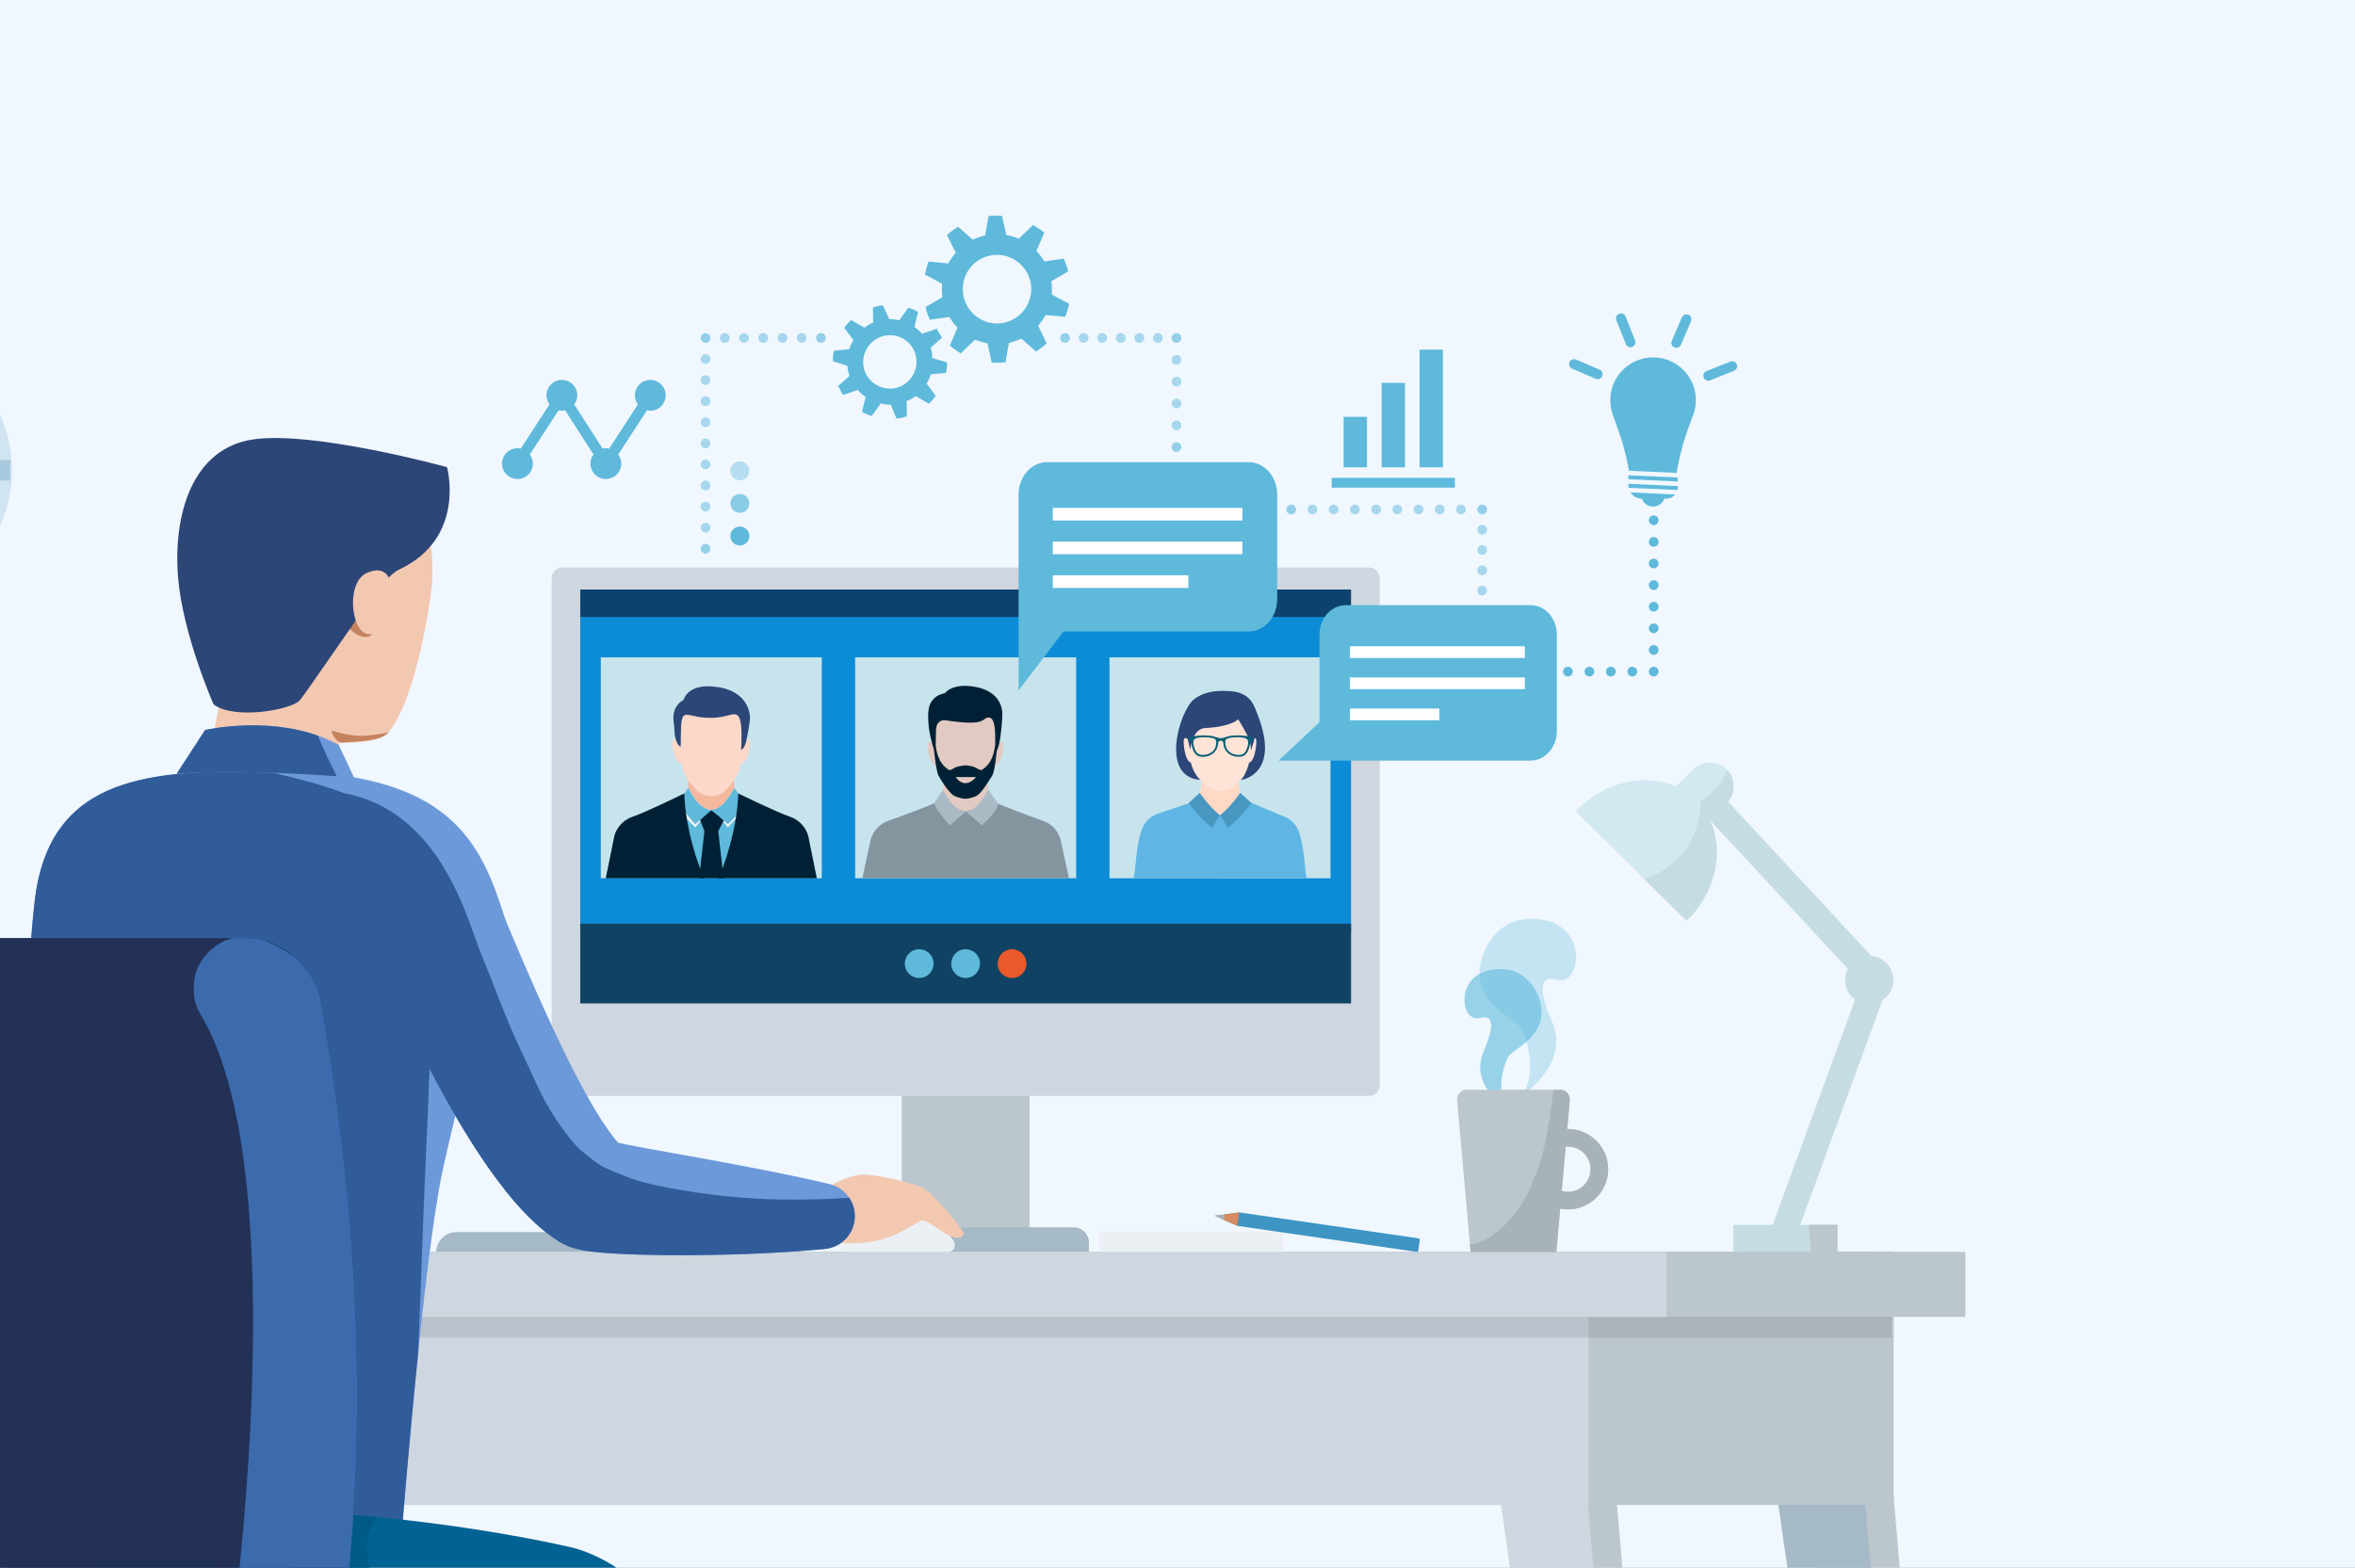 <svg width="437" height="291" viewBox="0 0 437 291" fill="none" xmlns="http://www.w3.org/2000/svg">
<rect x="0" y="0" width="437" height="291" fill="#808080" stroke="none"/>
<g clip-path="url(#clip0_3125_17207)">
<path d="M437 0H-103V300H437V0Z" fill="#F0F7FF"/>
<g opacity="0.6">
<g opacity="0.6">
<g opacity="0.6">
<path opacity="0.6" d="M-6.436 104.103C2.851 94.816 2.851 79.759 -6.436 70.472C-15.723 61.185 -30.781 61.185 -40.068 70.472C-49.355 79.759 -49.355 94.816 -40.068 104.103C-30.781 113.39 -15.723 113.39 -6.436 104.103Z" fill="#E2EEF7"/>
<path opacity="0.6" d="M-23.252 61.83C-37.289 61.83 -48.71 73.249 -48.71 87.288C-48.71 101.326 -37.291 112.746 -23.252 112.746C-9.214 112.746 2.206 101.326 2.206 87.288C2.206 73.249 -9.214 61.83 -23.252 61.83ZM-23.252 109.392C-35.44 109.392 -45.356 99.475 -45.356 87.288C-45.356 75.1 -35.441 65.184 -23.252 65.184C-11.063 65.184 -1.148 75.099 -1.148 87.288C-1.148 99.477 -11.065 109.392 -23.252 109.392Z" fill="#006394"/>
</g>
</g>
<g opacity="0.6">
<path opacity="0.6" d="M1.898 85.377H-5.025V89.198H1.898V85.377Z" fill="#006394"/>
</g>
</g>
<path d="M139.12 228.69H84.7C82.621 228.69 80.936 230.374 80.936 232.453H142.883C142.883 230.374 141.199 228.69 139.12 228.69Z" fill="#A5B9C6"/>
<path d="M191.041 190.214H167.338V229.446H191.041V190.214Z" fill="#BBC6CD"/>
<path d="M254.072 105.338H104.306C103.231 105.338 102.359 106.209 102.359 107.285V201.471C102.359 202.546 103.231 203.418 104.306 203.418H254.072C255.147 203.418 256.019 202.546 256.019 201.471V107.285C256.019 106.209 255.147 105.338 254.072 105.338Z" fill="#CED6E0"/>
<path d="M250.706 113.123H107.672V173.234H250.706V113.123Z" fill="#0C8CD6"/>
<path d="M250.706 171.444H107.672V186.253H250.706V171.444Z" fill="#104363"/>
<path d="M250.706 109.424H107.672V114.513H250.706V109.424Z" fill="#0E426E"/>
<path d="M199.255 227.811H159.122C157.565 227.811 156.302 229.074 156.302 230.631V232.502H202.073V230.631C202.073 229.074 200.812 227.811 199.253 227.811H199.255Z" fill="#A5B9C6"/>
<path d="M171.182 181.46C172.617 181.121 173.506 179.683 173.167 178.248C172.828 176.813 171.39 175.924 169.955 176.262C168.52 176.601 167.631 178.039 167.97 179.474C168.308 180.909 169.746 181.798 171.182 181.46Z" fill="#5EB9DB"/>
<path d="M179.797 181.46C181.232 181.122 182.121 179.684 181.782 178.248C181.443 176.813 180.005 175.924 178.57 176.263C177.135 176.602 176.246 178.04 176.585 179.475C176.923 180.91 178.362 181.799 179.797 181.46Z" fill="#5EB9DB"/>
<path d="M188.413 181.461C189.848 181.122 190.737 179.684 190.399 178.249C190.06 176.814 188.622 175.925 187.187 176.264C185.751 176.603 184.863 178.041 185.201 179.476C185.54 180.911 186.978 181.8 188.413 181.461Z" fill="#EA5A2A"/>
<path d="M353.296 299.991L347.485 232.36H328.636L338.353 299.991H353.296Z" fill="#BBC6CD"/>
<path d="M347.912 299.991L342.101 232.36H323.251L332.969 299.991H347.912Z" fill="#A5B9C6"/>
<path d="M351.4 232.36H-18.899V279.342H351.4V232.36Z" fill="#BBC6CD"/>
<path d="M38.32 299.991L48.038 232.36L25.457 234.273C24.727 234.273 24.023 234.471 23.369 234.273L17.606 299.991H38.32Z" fill="#595858"/>
<path d="M301.831 299.991L296.02 232.36H277.169L286.888 299.991H301.831Z" fill="#BBC6CD"/>
<path d="M296.446 299.991L290.636 232.36H271.786L281.504 299.991H296.446Z" fill="#CED6E0"/>
<path d="M294.818 232.36H-34.582V279.342H294.818V232.36Z" fill="#CED6E0"/>
<path opacity="0.1" d="M351.033 232.36H-34.582V248.295H351.033V232.36Z" fill="black"/>
<path d="M364.709 232.36H-45.431V244.435H364.709V232.36Z" fill="#BBC6CD"/>
<path d="M309.214 232.36H-48.71V244.435H309.214V232.36Z" fill="#CED6E0"/>
<path d="M172.202 225.594C169.911 224.496 160.533 226.536 157.385 228.262C155.951 229.048 155.525 230.112 155.489 231.036C155.459 231.771 156 232.383 156.672 232.383H175.995C176.963 232.383 177.519 231.183 176.954 230.323C175.727 228.46 173.624 226.275 172.205 225.594H172.202Z" fill="#EBF0F5"/>
<path d="M171.626 220.705C170.612 219.996 164.651 218.242 160.589 218.035C157.169 217.86 152.756 220.884 152.756 220.884C150.441 223.732 149.802 226.569 152.913 229.617C154.362 231.036 159.588 231.09 163.257 230.14C167.469 229.05 170.124 226.801 170.957 226.569C172.512 226.134 177.065 231.468 178.833 229.182C179.264 228.624 173.49 222.012 171.624 220.705H171.626Z" fill="#F3C8B0"/>
<path d="M50.357 143.095C29.193 143.095 9.197 143.104 6.437 167.304C4.445 184.767 3.119 227.01 3.893 242.184C4.502 254.121 19.761 284.904 19.761 284.904L74.615 283.764C74.615 283.764 78.569 233.829 82.091 217.503C86.007 199.347 93.95 171.258 93.95 171.258C89.322 156.304 83.823 143.097 50.358 143.097L50.357 143.095Z" fill="#6C99D9"/>
<path d="M153.957 219.786L153.915 219.775C153.915 219.775 153.813 219.75 153.615 219.702C153.416 219.652 153.12 219.582 152.733 219.495C151.959 219.316 150.822 219.052 149.373 218.739C147.924 218.428 146.166 218.053 144.149 217.648C143.141 217.441 142.067 217.23 140.936 217.011C139.805 216.784 138.615 216.564 137.376 216.325C136.137 216.084 134.846 215.856 133.512 215.602C132.18 215.359 130.803 215.107 129.387 214.849C127.977 214.596 126.53 214.335 125.051 214.068C123.576 213.805 122.075 213.538 120.566 213.255C119.058 212.98 117.533 212.7 116.058 212.394C115.595 212.298 115.137 212.205 114.695 212.109C114.476 211.858 114.221 211.549 113.964 211.23C113.273 210.352 112.518 209.287 111.761 208.126C111.005 206.965 110.25 205.717 109.515 204.427C108.773 203.14 108.044 201.811 107.337 200.463C106.634 199.113 105.933 197.752 105.258 196.389C104.583 195.024 103.929 193.657 103.284 192.306C102.008 189.595 100.793 186.936 99.666 184.39C99.098 183.12 98.552 181.878 98.03 180.672C97.504 179.467 96.998 178.3 96.518 177.175C95.552 174.93 94.68 172.861 93.906 171.027C93.138 169.194 92.468 167.595 91.918 166.279C90.839 163.698 90.221 162.223 90.221 162.223L90.149 162.052C87.647 156.094 80.876 153.102 74.747 155.35C68.439 157.665 65.203 164.653 67.517 170.961C67.517 170.961 67.674 171.388 67.969 172.191C68.264 172.965 68.687 174.09 69.246 175.504C70.37 178.333 72.029 182.331 74.195 187.071C74.74 188.254 75.309 189.487 75.914 190.759C76.522 192.03 77.159 193.341 77.823 194.688C79.168 197.376 80.626 200.203 82.229 203.109C83.025 204.565 83.867 206.038 84.742 207.528C85.618 209.017 86.523 210.528 87.49 212.04C88.453 213.555 89.457 215.082 90.527 216.616C91.604 218.148 92.741 219.687 93.98 221.238C95.215 222.79 96.578 224.35 98.163 225.934C98.975 226.732 99.814 227.526 100.82 228.345C100.944 228.447 101.058 228.544 101.193 228.649L101.592 228.958C101.862 229.164 102.116 229.362 102.422 229.573L102.866 229.882L103.088 230.035L103.644 230.406L103.679 230.424C103.679 230.424 103.659 230.412 103.913 230.563C104.097 230.671 104.286 230.775 104.477 230.874C104.633 230.956 104.937 231.1 104.978 231.117C105.14 231.189 105.303 231.258 105.467 231.324L105.665 231.4L105.845 231.466L106.025 231.531L106.167 231.579L106.446 231.667L106.679 231.735L106.901 231.796L107.09 231.844C107.585 231.967 107.946 232.036 108.285 232.096C108.621 232.156 108.909 232.198 109.194 232.239C109.751 232.317 110.253 232.372 110.738 232.422C111.701 232.518 112.595 232.59 113.471 232.645C115.22 232.75 116.885 232.821 118.515 232.873C120.146 232.917 121.734 232.948 123.284 232.968C124.835 232.977 126.345 232.986 127.815 232.98C130.754 232.962 133.524 232.912 136.079 232.834C137.357 232.792 138.581 232.756 139.745 232.704C140.909 232.657 142.013 232.606 143.051 232.549C145.125 232.444 146.934 232.323 148.425 232.218C149.916 232.11 151.088 232.003 151.889 231.93C152.289 231.895 152.597 231.864 152.804 231.843C153.014 231.822 153.122 231.811 153.122 231.811C155.624 231.553 157.818 229.756 158.447 227.173C159.245 223.891 157.232 220.584 153.95 219.784L153.957 219.786Z" fill="#6C99D9"/>
<path d="M144.987 222.649C137.946 222.544 130.859 221.754 123.938 220.458C121.091 219.925 118.259 219.24 115.569 218.149C114.324 217.644 112.934 217.12 111.723 216.46C110.558 215.826 109.511 214.909 108.486 214.092C107.459 213.271 106.56 212.328 105.746 211.297C103.493 208.444 101.642 205.545 100.067 202.275C98.87 199.792 97.773 197.263 96.584 194.776C93.866 189.094 91.767 183.099 89.366 177.273C86.886 171.517 82.23 150.64 63.815 147.216C59.696 145.618 55.395 144.562 51.104 143.532C50.655 143.424 50.223 143.277 49.808 143.095C28.848 143.097 9.171 143.313 6.435 167.304C4.443 184.767 3.117 227.01 3.891 242.184C4.5 254.121 19.76 284.904 19.76 284.904L74.613 283.764C74.613 283.764 75.866 267.957 77.588 251.221C78.129 238.935 78.465 226.639 79.043 214.351C79.292 209.028 79.532 203.703 79.704 198.376C80.507 199.924 81.347 201.505 82.235 203.112C83.031 204.568 83.873 206.041 84.747 207.531C85.623 209.02 86.529 210.531 87.495 212.043C88.458 213.558 89.463 215.085 90.533 216.619C91.61 218.151 92.747 219.69 93.986 221.241C95.22 222.793 96.584 224.353 98.169 225.937C98.981 226.735 99.819 227.529 100.826 228.348C100.95 228.45 101.064 228.547 101.199 228.652L101.598 228.961C101.868 229.167 102.122 229.365 102.428 229.576L102.872 229.885L103.094 230.038L103.65 230.409L103.685 230.427C103.685 230.427 103.665 230.415 103.919 230.566C104.103 230.674 104.292 230.778 104.483 230.877C104.639 230.959 104.943 231.103 104.984 231.12C105.146 231.192 105.309 231.261 105.473 231.327L105.671 231.403L105.851 231.469L106.031 231.534L106.173 231.582L106.452 231.67L106.685 231.738L106.907 231.799L107.096 231.847C107.591 231.97 107.952 232.039 108.291 232.099C108.627 232.159 108.915 232.201 109.2 232.242C109.757 232.32 110.259 232.375 110.744 232.425C111.707 232.521 112.601 232.593 113.477 232.648C115.226 232.753 116.891 232.824 118.521 232.876C120.152 232.92 121.74 232.951 123.29 232.971C124.841 232.98 126.351 232.989 127.821 232.983C130.76 232.965 133.53 232.915 136.085 232.837C137.363 232.795 138.587 232.759 139.751 232.707C140.915 232.66 142.019 232.609 143.057 232.552C145.131 232.447 146.94 232.326 148.431 232.221C149.922 232.113 151.094 232.006 151.895 231.933C152.295 231.898 152.603 231.867 152.81 231.846C153.02 231.825 153.128 231.814 153.128 231.814C155.63 231.556 157.824 229.759 158.453 227.176C158.874 225.445 158.513 223.707 157.595 222.333C153.398 222.594 149.192 222.712 144.986 222.651L144.987 222.649Z" fill="#305C9A"/>
<path d="M2.699 299.991H122.727C117.296 289.803 106.299 287.28 106.299 287.28C106.299 287.28 52.184 274.107 2.699 283.721C-1.272 284.492 2.699 299.991 2.699 299.991C2.699 300.023 2.699 299.96 2.699 299.991Z" fill="#006394"/>
<path d="M2.699 299.991H74.876C73.957 299.368 73.103 298.644 72.35 297.774C70.667 295.828 69.845 294.36 68.931 291.978C68.368 290.506 68.237 288.865 68.111 287.314C67.943 285.267 68.824 283.239 70.043 281.59C50.745 279.729 26.2 279.154 2.698 283.72C-1.273 284.491 2.698 299.991 2.698 299.991C2.698 300.022 2.698 299.959 2.698 299.991H2.699Z" fill="#005A87"/>
<path d="M39.203 138.657H62.87L64.92 121.593L42.726 119.617L39.203 138.657Z" fill="#F3C8B0"/>
<path d="M54.153 85.597C41.898 86.573 32.765 97.44 33.753 109.87C34.742 122.301 45.477 131.587 57.732 130.614H57.759C59.232 130.492 60.528 131.572 60.645 133.045L60.833 135.4C60.941 136.755 62.054 137.814 63.413 137.845C66.23 137.908 70.71 137.692 72.185 135.826C77.615 128.961 80.084 109.945 80.178 108.22C81.365 86.635 66.405 84.623 54.152 85.597H54.153Z" fill="#F3C8B0"/>
<path d="M66.552 136.567C64.644 136.485 63.368 136.122 61.513 135.604C61.734 136.83 62.807 137.902 63.414 137.844C66.174 137.581 70.567 137.697 72.112 135.912C70.791 136.261 69.393 136.396 68.051 136.531C67.553 136.581 67.052 136.588 66.552 136.567Z" fill="#C4835E"/>
<path d="M70.749 111.162C70.575 110.979 70.395 110.8 70.211 110.628C69.749 110.335 69.273 110.068 68.784 109.822C68.199 109.609 67.602 109.414 66.999 109.242C66.677 109.569 66.356 109.899 66.024 110.217C65.042 111.162 64.031 112.075 63.033 113.002C62.904 113.122 62.78 113.244 62.655 113.367C63.75 114.318 63.692 116.302 66.357 117.852C66.365 117.856 66.374 117.858 66.383 117.861C70.038 119.511 69.281 115.483 69.968 114.657C70.412 114.028 70.823 113.379 71.187 112.704C71.219 112.597 71.25 112.489 71.279 112.383V112.36C71.228 112.17 71.172 111.982 71.114 111.795C70.998 111.58 70.875 111.37 70.748 111.163L70.749 111.162Z" fill="#C4835E"/>
<path d="M56.426 92.712C55.968 91.01 55.968 89.307 56.426 87.605C56.732 86.879 57.039 86.151 57.345 85.425C56.27 85.455 55.202 85.515 54.153 85.599C41.898 86.574 32.765 97.442 33.753 109.872C34.151 114.876 36.131 119.37 39.15 122.892C41.511 123.023 43.878 123.009 46.232 122.783C47.735 122.519 49.215 122.148 50.654 121.638C51.369 121.283 52.062 120.885 52.728 120.444C53.193 120.027 53.636 119.585 54.054 119.12C54.483 118.464 54.863 117.785 55.208 117.081C56.045 114.8 56.61 112.43 56.999 110.031C57.53 105.176 57.45 100.254 56.895 95.403C56.756 94.503 56.601 93.606 56.424 92.712H56.426Z" fill="#E89F77"/>
<path d="M47.001 81.558C35.69 83.187 32.112 95.496 33.033 107.068C33.876 117.67 39.623 130.735 39.623 130.735C43.436 133.666 54.131 131.758 55.629 129.976C57.128 128.193 65.955 115.006 69.63 110.188C70.688 108.802 72.456 106.464 74.028 105.732C86.6 99.879 82.955 86.713 82.955 86.713C82.955 86.713 58.322 79.927 47 81.558H47.001Z" fill="#2D4678"/>
<path d="M68.105 106.323C64.019 108.077 65.159 117.985 68.659 117.708C71.765 117.46 72.385 110.373 72.485 108.788C72.501 108.527 72.482 108.266 72.421 108.011C72.183 107.033 71.294 104.957 68.106 106.325L68.105 106.323Z" fill="#F3C8B0"/>
<path d="M38.06 135.501L32.78 143.628C45.953 142.56 65.711 144.34 65.711 144.34L62.862 138.288C51.986 132.262 38.059 135.501 38.059 135.501H38.06Z" fill="#6C99D9"/>
<path d="M38.06 135.501L32.78 143.628C42.704 142.824 56.363 143.635 62.498 144.084C61.242 141.624 60.045 139.115 58.994 136.551C48.953 132.969 38.06 135.499 38.06 135.499V135.501Z" fill="#305C9A"/>
<path d="M48.431 186.138C55.066 223.729 57.275 262.176 52.725 299.991H63.87C68.42 262.176 66.209 223.729 59.576 186.138C58.406 179.484 52.138 174.123 45.834 174.121H34.69C40.991 174.121 47.26 179.482 48.431 186.138Z" fill="#0E426E"/>
<path d="M-26.911 299.991H63.87C68.42 262.176 66.21 223.729 59.576 186.138C58.406 179.484 52.137 174.123 45.834 174.121H-18.309C-24.618 174.121 -28.573 179.482 -27.402 186.138C-20.208 226.902 -20.464 260.094 -26.911 299.991Z" fill="#3B6BAD"/>
<path d="M52.158 176.029C53.067 176.55 53.93 177.124 54.75 177.744C53.063 176.247 51.074 175.132 48.981 174.559C50.06 175 51.147 175.452 52.158 176.029Z" fill="#0C375C"/>
<path d="M-26.911 299.991H43.328C43.484 298.99 43.648 298.044 43.8 297.172C45.547 281.347 52.664 213.934 37.229 188.302C35.822 186.12 35.7 183.358 36.26 180.9C36.782 178.609 38.682 176.325 40.675 175.158C41.501 174.631 42.377 174.286 43.301 174.123H-18.31C-24.619 174.123 -28.575 179.484 -27.403 186.139C-20.209 226.903 -20.466 260.095 -26.913 299.992L-26.911 299.991Z" fill="#233156"/>
<path opacity="0.3" d="M283.266 170.577C277.082 170.98 274.142 177.64 274.59 181.357C275.199 186.409 279.807 188.47 281.912 190.419C283.16 191.574 285.753 199.989 281.9 203.733C281.9 203.733 291.476 197.788 288.057 189.793C286.301 185.686 284.771 180.706 288.891 181.878C293.759 183.261 295.127 169.803 283.266 170.577Z" fill="#5EB9DB"/>
<path opacity="0.6" d="M279.1 179.901C269.611 179.282 270.706 190.049 274.6 188.943C277.895 188.007 276.671 191.991 275.266 195.276C272.53 201.672 280.192 206.429 280.192 206.429C277.108 203.432 279.184 196.7 280.183 195.776C281.867 194.216 285.554 192.567 286.04 188.526C286.398 185.552 284.046 180.225 279.098 179.901H279.1Z" fill="#5EB9DB"/>
<path d="M290.957 209.562C290.912 209.562 290.867 209.565 290.822 209.565L291.296 204.247C291.39 203.187 290.553 202.273 289.485 202.273H272.195C271.127 202.273 270.29 203.187 270.384 204.247L272.889 232.378H288.791L289.506 224.337C289.976 224.43 290.46 224.479 290.957 224.479C295.07 224.479 298.416 221.133 298.416 217.02C298.416 212.907 295.07 209.56 290.957 209.56V209.562ZM290.957 221.223C290.555 221.223 290.166 221.164 289.799 221.059L290.531 212.842C290.672 212.829 290.813 212.821 290.957 212.821C293.273 212.821 295.158 214.705 295.158 217.023C295.158 219.34 293.274 221.224 290.957 221.224V221.223Z" fill="#BBC6CD"/>
<path d="M290.957 209.562C290.912 209.562 290.867 209.565 290.822 209.565L291.296 204.247C291.39 203.187 290.553 202.273 289.485 202.273H288.246C288.012 204.288 287.748 206.301 287.433 208.303C286.91 211.629 286.199 214.972 284.933 218.103C284.096 220.173 283.262 222.307 281.937 224.127C280.236 226.462 278.514 228.403 275.988 229.897C274.971 230.499 273.879 230.856 272.768 230.989L272.891 232.378H288.792L289.508 224.337C289.977 224.43 290.462 224.479 290.958 224.479C295.071 224.479 298.418 221.133 298.418 217.02C298.418 212.907 295.071 209.56 290.958 209.56L290.957 209.562ZM290.957 221.223C290.555 221.223 290.166 221.164 289.799 221.059L290.531 212.842C290.672 212.829 290.813 212.821 290.957 212.821C293.273 212.821 295.158 214.705 295.158 217.023C295.158 219.34 293.274 221.224 290.957 221.224V221.223Z" fill="#A8B2B9"/>
<path d="M238.06 228.58H203.894V232.377H238.06V228.58Z" fill="#EBF0F5"/>
<path d="M263.234 229.855L229.96 225.036L225.404 225.654L229.597 227.539L262.871 232.359C263.018 232.38 263.155 232.278 263.176 232.131L263.461 230.16C263.482 230.013 263.38 229.876 263.233 229.855H263.234Z" fill="#3E95C4"/>
<path d="M227.777 226.72L227.983 225.303L225.406 225.654L227.777 226.72Z" fill="#AFAFAF"/>
<path d="M227.144 226.435L229.598 227.539L229.961 225.034L227.296 225.397L227.144 226.435Z" fill="#D68B61"/>
<path d="M346.862 186.381C349.332 186.381 351.334 184.379 351.334 181.909C351.334 179.44 349.332 177.438 346.862 177.438C344.392 177.438 342.391 179.44 342.391 181.909C342.391 184.379 344.392 186.381 346.862 186.381Z" fill="#C5DCE3"/>
<path d="M314.155 148.841L345.353 182.466L328.327 229.023L332.84 230.675L350.876 181.353L317.678 145.572L314.155 148.841Z" fill="#C5DCE3"/>
<path d="M320.378 142.797C318.638 141.08 315.835 141.099 314.117 142.839L311.009 145.989C305.326 143.441 297.847 145.005 292.57 150.354C292.496 150.429 292.427 150.506 292.357 150.581L312.976 170.921C313.049 170.847 313.126 170.778 313.199 170.705C318.476 165.356 319.939 157.857 317.312 152.208L320.42 149.058C322.138 147.318 322.118 144.515 320.378 142.797Z" fill="#D2E9F1"/>
<path d="M320.533 142.959C320.083 144.249 319.331 145.467 318.448 146.349C317.704 147.093 316.543 148.117 315.548 148.549C315.638 149.586 315.248 155.749 311.338 159.352C309.493 161.052 307.486 162.565 305.081 163.135L312.974 170.922C313.048 170.848 313.124 170.779 313.198 170.706C318.475 165.357 319.937 157.858 317.311 152.209L320.419 149.059C322.084 147.372 322.117 144.687 320.531 142.96L320.533 142.959Z" fill="#C5DCE3"/>
<path d="M340.958 227.346H321.64V232.353H340.958V227.346Z" fill="#C5DCE3"/>
<path d="M335.581 227.346C335.773 229.013 335.944 230.682 336.088 232.353H340.958V227.346H335.581Z" fill="#BBC6CD"/>
<path d="M152.493 122.007H111.485V163.015H152.493V122.007Z" fill="#C7E4ED"/>
<path d="M199.692 122.007H158.684V163.015H199.692V122.007Z" fill="#C7E4ED"/>
<path d="M246.891 122.007H205.883V163.015H246.891V122.007Z" fill="#C7E4ED"/>
<path d="M136.088 144.193C136.098 144.18 127.832 144.712 127.832 144.712C127.766 145.398 127.725 146.517 127.707 146.704C127.656 147.217 127.547 147.669 127.406 148.068L127.473 147.972C127.473 147.972 129.497 151.137 131.991 151.377C134.445 151.14 136.533 148.077 136.599 147.981C136.473 147.601 136.374 147.181 136.328 146.704C136.31 146.53 136.148 144.817 136.088 144.193Z" fill="#F4B89F"/>
<path d="M138.521 137.254C138.354 138.535 137.586 138.843 137.603 138.037C137.621 137.149 137.609 136.195 137.556 135.027C137.442 132.496 136.895 131.859 135.963 131.992C135.198 132.1 128.73 132.1 127.965 131.992C127.034 131.859 126.486 132.496 126.372 135.027C126.32 136.195 126.308 137.149 126.326 138.037C126.342 138.843 125.967 138.121 125.408 137.254C125.051 137.1 124.695 137.185 124.794 138.246C125.016 140.637 125.724 141.792 126.564 141.765C126.635 142.786 126.555 143.136 127.667 144.765C128.979 146.434 129.864 147.766 131.964 147.766C134.064 147.766 134.949 146.434 136.262 144.765C137.373 143.134 137.292 142.786 137.364 141.765C138.206 141.792 138.914 140.637 139.134 138.246C139.233 137.185 138.878 137.1 138.521 137.254Z" fill="#FBD8C8"/>
<path d="M131.916 127.396C127.472 127.143 126.836 129.936 126.836 129.936C126.836 129.936 124.422 130.951 125.057 134.38C125.187 135.085 125.061 136.227 125.408 137.254C125.864 138.607 126.309 138.631 126.312 138.484C126.335 137.596 126.32 136.195 126.372 135.027C126.486 132.496 127.034 132.595 127.965 132.729C128.762 132.841 129.729 133.266 132.03 133.237C133.95 133.212 135.171 132.715 135.968 132.603C136.901 132.469 137.447 132.892 137.573 135.421C137.625 136.458 137.579 138.652 137.526 139.2C137.862 139.044 138.213 138.583 138.434 137.695C138.863 135.973 139.089 134.154 139.151 133.524C139.278 132.255 138.641 127.779 131.915 127.395L131.916 127.396Z" fill="#2D4678"/>
<path d="M146.615 152.112C143.774 151.134 138.545 149.128 138.021 148.809C137.787 149.122 131.889 150.373 131.889 150.373C131.889 150.373 126.192 149.121 125.958 148.809C125.435 149.128 120.206 151.134 117.365 152.112C115.749 152.668 114.503 153.967 114.012 155.604L112.412 163.017H151.566L149.966 155.604C149.475 153.967 148.229 152.668 146.613 152.112H146.615Z" fill="#5EB9DB"/>
<path d="M127.73 146.235L125.967 148.785C125.967 148.785 125.88 149.971 126.971 151.377C127.887 152.557 129.014 153.586 129.014 153.586L131.027 151.225L131.991 150.376C129.366 150.123 127.728 146.235 127.728 146.235H127.73Z" fill="#F0F0F0"/>
<path d="M131.991 150.375L133.251 151.395L135.069 153.585C135.069 153.585 136.173 152.382 137.07 151.375C138.128 150.19 138.116 148.783 138.116 148.783C138.116 148.783 136.592 146.742 136.286 146.233C136.221 146.127 134.573 150.124 131.99 150.375H131.991Z" fill="#F0F0F0"/>
<path d="M132.003 150.388V150.375L131.997 150.382L131.99 150.375V150.388L129.731 151.686L130.716 154.27L129.731 163.015H131.99H132.003H134.264L133.278 154.27L134.433 152.026L132.003 150.388Z" fill="#002135"/>
<path d="M127.73 146.235L125.967 148.785C125.967 148.785 126.233 149.571 127.323 150.976C128.24 152.157 129.015 152.998 129.015 152.998L131.028 151.225L131.993 150.376C129.368 150.123 127.73 146.235 127.73 146.235Z" fill="#5EB9DB"/>
<path d="M131.991 150.375L133.251 151.395L135.069 152.995C135.069 152.995 136.173 151.921 137.07 150.916C138.128 149.731 138.116 148.782 138.116 148.782C138.116 148.782 136.592 146.74 136.286 146.232C136.221 146.125 134.573 150.123 131.99 150.373L131.991 150.375Z" fill="#5EB9DB"/>
<path d="M117.365 151.6C115.749 152.157 114.503 153.456 114.012 155.092L112.412 163.017H130.715C129.785 161.376 127.172 154 126.983 147.273C125.91 147.778 120.005 150.691 117.363 151.6H117.365Z" fill="#002135"/>
<path d="M146.615 151.6C143.975 150.691 138.068 147.778 136.995 147.273C136.806 154 134.193 161.376 133.263 163.017H151.566L149.966 155.092C149.475 153.456 148.229 152.157 146.613 151.6H146.615Z" fill="#002135"/>
<path d="M221.438 129.917C218.802 132.192 215.141 144.499 222.983 144.775H230.265C230.265 144.775 238.295 143.8 232.841 131.37C231.296 127.85 224.579 127.205 221.438 129.917Z" fill="#2D4678"/>
<path d="M229.791 144.191C229.236 144.513 227.442 145.652 226.808 145.698H226.454C226.431 145.697 226.409 145.692 226.386 145.691C226.364 145.694 226.341 145.697 226.319 145.698H225.965C225.33 145.652 223.536 145.097 222.981 144.774C222.977 145.047 222.864 147.663 222.161 148.215C222.084 148.269 220.769 149.55 219.134 150.239C220.298 151.413 223.76 153.092 226.179 153.054C226.179 153.054 226.253 153.054 226.385 153.045C226.518 153.054 226.59 153.054 226.59 153.054C229.01 153.092 232.472 151.413 233.636 150.239C232.001 149.55 230.687 148.269 230.609 148.215C229.905 147.663 229.793 144.464 229.788 144.191H229.791Z" fill="#FFD8C6"/>
<path d="M238.404 151.606L231.894 148.891C231.894 148.891 231.788 151.312 226.556 151.312C221.874 151.312 221.517 148.792 221.517 148.792L214.977 150.985C213.75 151.377 212.732 152.242 212.147 153.39C210.644 156.34 210.89 161.737 210.29 163C216.408 163.042 220.745 162.988 226.224 162.988H242.489C242.141 162.204 242.094 157.251 241.011 154.345C240.552 153.115 239.612 152.127 238.407 151.605L238.404 151.606Z" fill="#5FB6E4"/>
<path d="M229.093 132.798L220.626 134.345C220.626 134.345 219.747 140.61 222.005 143.916C222.005 143.916 223.074 145.43 224.56 146.294C225.091 146.603 225.671 146.831 226.279 146.874H226.616C227.452 146.814 228.241 146.408 228.908 145.917C230.087 145.052 230.56 144.539 230.888 143.916C233.107 139.731 232.204 134.061 232.204 134.061L229.091 132.798H229.093Z" fill="#FFE3D6"/>
<path d="M219.74 137.11C219.386 137.542 220.022 142.44 221.438 141.408L220.611 137.487C220.611 137.487 220.091 136.684 219.741 137.11H219.74Z" fill="#FFE3D6"/>
<path d="M231.659 137.526L231.336 141.408C232.751 142.44 233.388 137.543 233.034 137.111C232.683 136.683 231.66 137.526 231.66 137.526H231.659Z" fill="#FFE3D6"/>
<path d="M227.249 128.262C217.38 128.568 220.878 139.238 220.884 139.14C220.964 137.892 221.649 135.227 223.658 135.132C226.493 134.999 228.819 134.376 229.769 133.526C229.769 133.526 230.64 134.883 231.336 136.266C231.845 137.279 232.192 138.236 232.099 139.346C232.087 139.388 236.633 127.971 227.25 128.262H227.249Z" fill="#2D4678"/>
<path d="M222.62 147.163L220.58 149.032C222.519 151.842 224.9 153.636 224.9 153.636L226.347 151.312C224.237 149.55 222.62 147.163 222.62 147.163Z" fill="#4897C0"/>
<path d="M226.425 151.312L227.873 153.636C227.873 153.636 230.255 151.842 232.193 149.032L230.153 147.163C230.153 147.163 228.536 149.548 226.425 151.312Z" fill="#4897C0"/>
<path d="M232.26 136.86C232.26 136.86 232.256 136.857 232.253 136.856L232.26 136.848C232.26 136.848 231.321 136.533 230.174 136.509L230.193 136.517C230.031 136.508 229.857 136.503 229.667 136.503C229.584 136.503 229.499 136.503 229.41 136.506C228.624 136.521 228.062 136.59 227.679 136.736C227.624 136.754 227.558 136.778 227.484 136.808C227.261 136.898 226.74 137.027 226.542 137.034C226.341 137.027 225.788 136.896 225.564 136.808C225.485 136.775 225.411 136.749 225.353 136.731C224.97 136.589 224.414 136.521 223.637 136.506C223.55 136.506 223.464 136.503 223.38 136.503C223.209 136.503 223.05 136.508 222.902 136.515L222.914 136.511C221.768 136.535 220.827 136.85 220.827 136.85C220.797 136.85 220.77 136.862 220.751 136.881L220.421 137.151L220.481 137.531L220.826 137.403H220.875C220.875 137.403 221.03 137.451 221.046 137.682C221.051 137.741 221.057 137.783 221.066 137.811C221.069 137.987 221.096 138.185 221.148 138.407C221.442 139.649 221.901 140.475 223.182 140.475C223.371 140.475 223.58 140.457 223.803 140.42C224.768 140.261 225.875 139.553 226.029 138.084L226.035 138.104C226.035 138.069 226.035 138.038 226.037 138.006C226.038 137.984 226.04 137.96 226.041 137.937C226.074 137.523 226.442 137.483 226.523 137.484V137.487C226.523 137.487 226.529 137.486 226.539 137.484C226.551 137.484 226.559 137.487 226.559 137.487V137.483C226.629 137.483 226.953 137.525 226.998 137.871C227.001 137.93 227.004 137.988 227.01 138.045C227.01 138.063 227.01 138.083 227.01 138.102L227.015 138.089C227.172 139.553 228.278 140.259 229.241 140.418C229.464 140.456 229.673 140.474 229.862 140.474C231.143 140.474 231.602 139.647 231.896 138.405C231.951 138.168 231.98 137.96 231.978 137.774C231.983 137.748 231.987 137.718 231.989 137.681C232.005 137.45 232.16 137.402 232.16 137.402H232.209C232.209 137.402 232.221 137.399 232.227 137.399L232.577 137.894L232.692 137.507L232.257 136.85V136.862L232.26 136.86ZM223.754 140.079C223.553 140.112 223.367 140.129 223.199 140.129C222.135 140.129 221.772 139.473 221.504 138.342C221.385 137.841 221.411 137.505 221.586 137.285C221.825 136.983 222.381 136.848 223.391 136.848C223.469 136.848 223.55 136.848 223.634 136.851C225.531 136.886 225.689 137.265 225.693 137.72C225.713 139.659 224.082 140.027 223.755 140.081L223.754 140.079ZM231.549 138.342C231.281 139.475 230.918 140.129 229.854 140.129C229.686 140.129 229.5 140.112 229.299 140.079C228.972 140.025 227.342 139.658 227.361 137.718C227.366 137.264 227.523 136.886 229.421 136.85C229.505 136.848 229.584 136.847 229.664 136.847C230.672 136.847 231.228 136.982 231.468 137.283C231.642 137.504 231.669 137.84 231.551 138.341L231.549 138.342Z" fill="#025E75"/>
<path d="M183.203 144.58C183.213 144.567 175.118 145.087 175.118 145.087C175.053 145.758 175.014 146.854 174.996 147.039C174.945 147.541 174.839 147.982 174.701 148.375L174.767 148.281C174.767 148.281 176.748 151.381 179.192 151.617C181.595 151.386 183.641 148.386 183.705 148.29C183.582 147.919 183.486 147.507 183.438 147.039C183.422 146.868 183.263 145.191 183.203 144.58Z" fill="#E2CAC2"/>
<path d="M185.585 137.784C185.421 139.038 184.67 139.339 184.686 138.55C184.704 137.68 184.692 136.746 184.64 135.603C184.527 133.125 183.992 132.499 183.08 132.63C182.331 132.736 175.995 132.736 175.247 132.63C174.333 132.499 173.798 133.125 173.687 135.603C173.636 136.747 173.624 137.682 173.64 138.55C173.657 139.339 173.289 138.633 172.742 137.784C172.391 137.632 172.044 137.716 172.14 138.756C172.358 141.097 173.051 142.23 173.874 142.203C173.943 143.203 173.865 143.545 174.954 145.141C176.24 146.776 177.107 148.081 179.163 148.081C181.22 148.081 182.087 146.776 183.372 145.141C184.461 143.545 184.382 143.203 184.452 142.203C185.276 142.23 185.969 141.097 186.186 138.756C186.282 137.716 185.936 137.634 185.585 137.784Z" fill="#E2CAC2"/>
<path d="M179.766 127.333C176.811 127.099 175.64 128.305 175.451 128.557C175.256 128.817 173.897 128.686 172.854 130.207C172.205 131.155 172.079 132.694 172.397 135.357C172.481 136.054 172.91 137.856 173.01 138.211C173.39 139.557 173.622 139.132 173.627 138.99C173.649 138.12 173.675 136.749 173.685 135.603C173.699 133.996 174.626 133.566 175.539 133.698C176.319 133.809 178.176 134.163 180.429 134.134C182.31 134.11 182.867 133.282 183.084 133.228C183.98 133.008 184.533 133.512 184.656 135.988C184.707 137.004 184.661 139.152 184.61 139.689C184.94 139.537 185.153 139.086 185.37 138.216C185.79 136.528 186.029 133.074 186.002 132.454C185.882 129.769 183.93 127.663 179.766 127.333Z" fill="#002135"/>
<path d="M193.512 152.335C190.73 151.377 185.607 149.413 185.096 149.1C184.866 149.406 179.09 150.633 179.09 150.633C179.09 150.633 173.51 149.406 173.282 149.1C172.77 149.412 167.648 151.377 164.865 152.335C163.283 152.88 162.062 154.153 161.582 155.755L160.014 163.015H198.363L196.796 155.755C196.316 154.152 195.093 152.88 193.512 152.335Z" fill="#8595A0"/>
<path d="M182.253 142.872C181.913 143.136 181.34 142.543 180.716 142.332C180.357 142.21 179.306 142.05 179.163 142.042C179.163 142.042 177.915 142.21 177.557 142.332C176.931 142.543 176.358 143.136 176.019 142.872C175.436 142.419 174.129 141.744 173.642 138.55L173.219 138.4C173.219 138.4 173.675 143.044 174.125 143.905C174.701 145.006 175.938 146.853 176.78 147.532C177.266 147.925 178.439 148.225 179.109 148.273V148.278C179.118 148.278 179.127 148.276 179.136 148.276C179.145 148.276 179.154 148.278 179.163 148.278V148.273C179.834 148.225 181.007 147.925 181.493 147.532C182.334 146.853 183.372 145.14 184.148 143.905C184.665 143.083 185.054 138.4 185.054 138.4L184.631 138.55C184.143 141.744 182.835 142.417 182.253 142.872Z" fill="#002135"/>
<path d="M181.119 144.229H177.33C179.177 146.788 181.119 144.229 181.119 144.229Z" fill="#E2CAC2"/>
<path d="M175.016 146.58L173.289 149.077C173.289 149.077 173.55 149.847 174.617 151.224C175.514 152.38 176.273 153.204 176.273 153.204L178.245 151.467L179.189 150.636C176.618 150.387 175.014 146.58 175.014 146.58H175.016Z" fill="#ABBBC6"/>
<path d="M179.19 150.636L180.425 151.635L182.205 153.202C182.205 153.202 183.287 152.151 184.166 151.167C185.202 150.006 185.19 149.076 185.19 149.076C185.19 149.076 183.698 147.076 183.398 146.578C183.335 146.475 181.719 150.39 179.19 150.634V150.636Z" fill="#ABBBC6"/>
<path opacity="0.4" d="M138.918 88.063C139.29 87.164 138.863 86.134 137.965 85.762C137.066 85.39 136.036 85.816 135.664 86.715C135.291 87.613 135.718 88.644 136.617 89.016C137.515 89.388 138.545 88.961 138.918 88.063Z" fill="#5EB9DB"/>
<path opacity="0.7" d="M137.291 91.675C136.319 91.675 135.53 92.465 135.53 93.436C135.53 94.409 136.319 95.198 137.291 95.198C138.263 95.198 139.052 94.409 139.052 93.436C139.052 92.465 138.263 91.675 137.291 91.675Z" fill="#5EB9DB"/>
<path d="M137.694 101.208C138.641 100.984 139.227 100.036 139.004 99.089C138.78 98.143 137.832 97.557 136.885 97.78C135.938 98.004 135.352 98.952 135.576 99.898C135.799 100.845 136.748 101.431 137.694 101.208Z" fill="#5EB9DB"/>
<path d="M195.086 52.208L198.234 50.353C198.102 49.952 197.997 49.559 197.861 49.169C197.724 48.779 197.561 48.405 197.412 48.003L193.799 48.526C193.356 47.788 192.852 47.158 192.323 46.542L193.781 43.193C193.142 42.648 192.426 42.169 191.693 41.767L189.047 44.303C188.345 44.004 187.556 43.754 186.738 43.638L185.928 40.056C185.106 39.981 184.272 40.045 183.444 40.09L182.811 43.683C182.421 43.772 182.001 43.913 181.598 44.052C181.224 44.184 180.857 44.318 180.507 44.489L177.767 42.078C177.011 42.59 176.366 43.042 175.731 43.627L177.357 46.925C176.823 47.514 176.375 48.198 175.935 48.895L172.32 48.553C172.022 49.317 171.794 50.127 171.635 50.95L174.831 52.669C174.747 53.502 174.741 54.309 174.896 55.149L171.752 56.992C171.842 57.416 171.947 57.809 172.083 58.199C172.22 58.589 172.383 58.962 172.575 59.343L176.187 58.828C176.585 59.572 177.096 60.209 177.681 60.806L176.256 64.144C176.892 64.681 177.575 65.172 178.289 65.588L180.897 63.059C181.679 63.334 182.456 63.591 183.242 63.718L184.026 67.306C184.884 67.361 185.676 67.32 186.581 67.239L187.223 63.656C187.599 63.561 187.971 63.44 188.345 63.307C188.747 63.166 189.162 63.014 189.524 62.85L192.258 65.251C192.936 64.779 193.625 64.299 194.223 63.735L192.623 60.434C193.19 59.832 193.647 59.145 194.009 58.465L197.661 58.801C197.981 58.025 198.242 57.204 198.405 56.386L195.176 54.678C195.204 53.864 195.203 53.05 195.09 52.206L195.086 52.208ZM187.073 59.693C183.782 60.846 180.168 59.064 179.013 55.772C177.858 52.473 179.57 48.822 182.861 47.67C186.221 46.492 189.86 48.27 191.015 51.569C192.168 54.862 190.433 58.517 187.073 59.694V59.693Z" fill="#5EB9DB"/>
<path d="M173.001 66.465C173.006 65.823 172.893 65.147 172.683 64.539L174.789 62.69C174.644 62.407 174.479 62.13 174.278 61.821C174.104 61.59 173.927 61.276 173.832 61.01L171.11 61.956C170.685 61.431 170.165 61.059 169.676 60.664L170.364 57.895C169.778 57.566 169.185 57.304 168.549 57.124L166.883 59.436C166.232 59.318 165.591 59.232 165.023 59.232L163.823 56.69C163.272 56.675 162.567 56.885 161.982 57.072L162.026 59.907C161.685 60.044 161.426 60.142 161.193 60.282C160.88 60.483 160.599 60.681 160.398 60.818L157.95 59.41C157.409 59.891 157.016 60.304 156.656 60.855L158.364 63.108C158.031 63.684 157.776 64.258 157.607 64.811L154.763 65.108C154.589 65.782 154.499 66.402 154.593 67.056L157.23 67.905C157.304 68.499 157.407 69.142 157.631 69.786L155.528 71.647C155.667 71.909 155.838 72.206 155.982 72.484C156.093 72.787 156.255 73.104 156.462 73.303L159.207 72.374C159.557 72.91 160.073 73.308 160.643 73.671L159.956 76.443C160.529 76.778 161.138 77.034 161.772 77.211L163.43 74.882C164.066 75.028 164.595 75.148 165.296 75.109L166.359 77.698C167.037 77.628 167.745 77.445 168.281 77.286L168.239 74.45C168.566 74.299 168.879 74.147 169.118 74.043C169.374 73.876 169.685 73.651 169.922 73.522L172.37 74.93C172.845 74.468 173.225 74.034 173.633 73.473L171.944 71.193C172.289 70.653 172.538 70.065 172.698 69.48L175.55 69.212C175.629 68.595 175.799 67.914 175.719 67.263L173.003 66.466L173.001 66.465ZM167.589 71.478C165.216 72.829 162.212 71.999 160.812 69.647C159.462 67.279 160.31 64.282 162.666 62.882C165.033 61.509 168.099 62.324 169.425 64.704C170.763 67.08 169.946 70.079 167.589 71.478Z" fill="#5EB9DB"/>
<path d="M306.752 66.339C302.368 66.339 298.814 69.892 298.814 74.277C298.814 75.099 298.939 75.892 299.171 76.639H299.144C299.144 76.639 300.761 81.001 301.162 82.499C301.918 85.325 302.185 86.743 302.278 87.371L311.126 87.781C311.132 87.678 311.225 86.484 312.293 82.5C312.575 81.448 313.456 78.984 313.955 77.61C314.425 76.596 314.689 75.468 314.689 74.278C314.689 69.894 311.135 66.341 306.751 66.341L306.752 66.339Z" fill="#5EB9DB"/>
<path d="M302.168 89.799V90.061C302.168 90.222 302.184 90.379 302.214 90.532L311.271 90.953C311.315 90.783 311.34 90.608 311.34 90.424V90.224C311.34 90.224 311.327 90.224 311.321 90.224L302.169 89.799H302.168Z" fill="#5EB9DB"/>
<path d="M302.168 88.217V88.952C302.168 88.952 302.18 88.949 302.187 88.949L311.339 89.373V88.641C311.339 88.641 311.326 88.641 311.319 88.641L302.168 88.217Z" fill="#5EB9DB"/>
<path d="M304.667 92.562C304.976 93.415 305.792 94.028 306.754 94.028C307.715 94.028 308.53 93.417 308.84 92.564H309.202C309.866 92.564 310.46 92.26 310.852 91.785L302.562 91.401C303.008 92.097 303.785 92.564 304.669 92.564L304.667 92.562Z" fill="#5EB9DB"/>
<path d="M301.649 58.763C301.46 58.29 300.924 58.057 300.452 58.248C299.979 58.437 299.748 58.972 299.937 59.445L301.7 63.868C301.844 64.23 302.19 64.449 302.556 64.449C302.67 64.449 302.786 64.428 302.897 64.383C303.369 64.194 303.6 63.658 303.411 63.186L301.649 58.763Z" fill="#5EB9DB"/>
<path d="M321.08 67.121L316.657 68.883C316.184 69.072 315.953 69.608 316.142 70.08C316.286 70.442 316.633 70.66 316.999 70.66C317.113 70.66 317.228 70.639 317.339 70.594L321.762 68.832C322.235 68.643 322.466 68.108 322.277 67.635C322.089 67.162 321.552 66.931 321.08 67.121Z" fill="#5EB9DB"/>
<path d="M313.308 58.42C312.842 58.219 312.299 58.435 312.098 58.904L310.217 63.278C310.016 63.745 310.232 64.287 310.7 64.488C310.818 64.539 310.941 64.563 311.063 64.563C311.42 64.563 311.761 64.355 311.911 64.005L313.792 59.631C313.993 59.163 313.776 58.621 313.308 58.42Z" fill="#5EB9DB"/>
<path d="M296.822 68.615L292.448 66.734C291.982 66.532 291.439 66.749 291.238 67.216C291.037 67.684 291.253 68.226 291.721 68.427L296.095 70.308C296.213 70.359 296.336 70.383 296.458 70.383C296.815 70.383 297.155 70.174 297.305 69.825C297.506 69.357 297.29 68.816 296.822 68.615Z" fill="#5EB9DB"/>
<path d="M231.687 85.783H194.322C191.388 85.783 189.009 88.47 189.009 91.782V128.164L197.336 117.217H231.689C234.623 117.217 237.002 114.531 237.002 111.219V91.782C237.002 88.468 234.623 85.783 231.689 85.783H231.687Z" fill="#5EB9DB"/>
<path d="M230.54 94.264H195.357V96.612H230.54V94.264Z" fill="white"/>
<path d="M230.54 100.524H195.357V102.871H230.54V100.524Z" fill="white"/>
<path d="M220.514 106.783H195.357V109.131H220.514V106.783Z" fill="white"/>
<path d="M253.662 77.374H249.33V86.743H253.662V77.374Z" fill="#5EB9DB"/>
<path d="M260.706 71.056H256.375V86.745H260.706V71.056Z" fill="#5EB9DB"/>
<path d="M267.749 64.9H263.417V86.745H267.749V64.9Z" fill="#5EB9DB"/>
<path d="M269.966 88.7H247.112V90.511H269.966V88.7Z" fill="#5EB9DB"/>
<path d="M120.669 70.521C119.091 70.521 117.812 71.8 117.812 73.379C117.812 74.013 118.025 74.592 118.374 75.066L113.04 83.266C112.841 83.223 112.637 83.196 112.424 83.196C112.211 83.196 112.016 83.22 111.821 83.262L106.551 75.075C106.905 74.6 107.123 74.016 107.123 73.377C107.123 71.799 105.843 70.519 104.265 70.519C102.687 70.519 101.408 71.799 101.408 73.377C101.408 74.011 101.621 74.591 101.97 75.064L96.636 83.265C96.437 83.222 96.233 83.195 96.02 83.195C94.442 83.195 93.162 84.474 93.162 86.052C93.162 87.63 94.442 88.909 96.02 88.909C97.598 88.909 98.877 87.63 98.877 86.052C98.877 85.418 98.664 84.838 98.315 84.365L103.649 76.164C103.848 76.207 104.052 76.234 104.265 76.234C104.478 76.234 104.673 76.21 104.868 76.168L110.138 84.354C109.784 84.829 109.566 85.413 109.566 86.052C109.566 87.63 110.846 88.909 112.424 88.909C114.002 88.909 115.281 87.63 115.281 86.052C115.281 85.418 115.068 84.838 114.719 84.365L120.053 76.164C120.252 76.207 120.456 76.234 120.669 76.234C122.247 76.234 123.527 74.955 123.527 73.377C123.527 71.799 122.247 70.519 120.669 70.519V70.521Z" fill="#5EB9DB"/>
<g opacity="0.8">
<path opacity="0.8" d="M152.328 61.83C151.832 61.83 151.428 62.233 151.428 62.73C151.428 63.227 151.832 63.63 152.328 63.63H152.336C152.832 63.63 153.233 63.227 153.233 62.73C153.233 62.233 152.826 61.83 152.33 61.83H152.328Z" fill="#5EB9DB"/>
<g opacity="0.8">
<path opacity="0.8" d="M138.053 61.83C137.556 61.83 137.153 62.233 137.153 62.73C137.153 63.227 137.556 63.63 138.053 63.63H138.066C138.563 63.63 138.96 63.227 138.96 62.73C138.96 62.233 138.551 61.83 138.054 61.83H138.053Z" fill="#5EB9DB"/>
<path opacity="0.8" d="M134.483 61.83C133.987 61.83 133.583 62.233 133.583 62.73C133.583 63.227 133.987 63.63 134.483 63.63H134.497C134.993 63.63 135.391 63.227 135.391 62.73C135.391 62.233 134.981 61.83 134.485 61.83H134.483Z" fill="#5EB9DB"/>
<path opacity="0.8" d="M145.19 61.83C144.694 61.83 144.29 62.233 144.29 62.73C144.29 63.227 144.694 63.63 145.19 63.63H145.204C145.7 63.63 146.098 63.227 146.098 62.73C146.098 62.233 145.688 61.83 145.192 61.83H145.19Z" fill="#5EB9DB"/>
<path opacity="0.8" d="M148.76 61.83C148.263 61.83 147.86 62.233 147.86 62.73C147.86 63.227 148.263 63.63 148.76 63.63H148.773C149.27 63.63 149.667 63.227 149.667 62.73C149.667 62.233 149.258 61.83 148.761 61.83H148.76Z" fill="#5EB9DB"/>
<path opacity="0.8" d="M141.621 61.83C141.125 61.83 140.721 62.233 140.721 62.73C140.721 63.227 141.125 63.63 141.621 63.63H141.635C142.131 63.63 142.529 63.227 142.529 62.73C142.529 62.233 142.119 61.83 141.623 61.83H141.621Z" fill="#5EB9DB"/>
</g>
<path opacity="0.8" d="M130.92 61.83C130.424 61.83 130.021 62.239 130.021 62.737C130.021 63.236 130.424 63.635 130.92 63.635C131.054 63.635 131.18 63.606 131.292 63.553C131.606 63.413 131.823 63.097 131.823 62.731C131.823 62.235 131.417 61.831 130.92 61.831V61.83Z" fill="#5EB9DB"/>
<g opacity="0.8">
<path opacity="0.8" d="M130.921 85.302C130.424 85.302 130.021 85.712 130.021 86.21C130.021 86.707 130.424 87.109 130.921 87.109C131.417 87.109 131.82 86.706 131.82 86.21V86.195C131.82 85.698 131.417 85.302 130.921 85.302Z" fill="#5EB9DB"/>
<path opacity="0.8" d="M130.921 81.39C130.424 81.39 130.021 81.799 130.021 82.297C130.021 82.795 130.424 83.197 130.921 83.197C131.417 83.197 131.82 82.794 131.82 82.297V82.282C131.82 81.786 131.417 81.39 130.921 81.39Z" fill="#5EB9DB"/>
<path opacity="0.8" d="M130.921 93.126C130.424 93.126 130.021 93.535 130.021 94.034C130.021 94.531 130.424 94.933 130.921 94.933C131.417 94.933 131.82 94.53 131.82 94.034V94.019C131.82 93.522 131.417 93.126 130.921 93.126Z" fill="#5EB9DB"/>
<path opacity="0.8" d="M130.921 97.038C130.424 97.038 130.021 97.448 130.021 97.945C130.021 98.444 130.424 98.846 130.921 98.846C131.417 98.846 131.82 98.442 131.82 97.945V97.93C131.82 97.434 131.417 97.038 130.921 97.038Z" fill="#5EB9DB"/>
<path opacity="0.8" d="M130.921 89.214C130.424 89.214 130.021 89.624 130.021 90.121C130.021 90.62 130.424 91.022 130.921 91.022C131.417 91.022 131.82 90.618 131.82 90.121V90.106C131.82 89.61 131.417 89.214 130.921 89.214Z" fill="#5EB9DB"/>
<path opacity="0.8" d="M130.921 69.654C130.424 69.654 130.021 70.063 130.021 70.561C130.021 71.059 130.424 71.461 130.921 71.461C131.417 71.461 131.82 71.058 131.82 70.561V70.546C131.82 70.05 131.417 69.654 130.921 69.654Z" fill="#5EB9DB"/>
<path opacity="0.8" d="M130.921 77.478C130.424 77.478 130.021 77.887 130.021 78.385C130.021 78.883 130.424 79.285 130.921 79.285C131.417 79.285 131.82 78.882 131.82 78.385V78.37C131.82 77.874 131.417 77.478 130.921 77.478Z" fill="#5EB9DB"/>
<path opacity="0.8" d="M130.921 65.742C130.424 65.742 130.021 66.151 130.021 66.649C130.021 67.147 130.424 67.549 130.921 67.549C131.417 67.549 131.82 67.146 131.82 66.649V66.634C131.82 66.138 131.417 65.742 130.921 65.742Z" fill="#5EB9DB"/>
<path opacity="0.8" d="M130.921 73.566C130.424 73.566 130.021 73.975 130.021 74.473C130.021 74.971 130.424 75.373 130.921 75.373C131.417 75.373 131.82 74.97 131.82 74.473V74.458C131.82 73.962 131.417 73.566 130.921 73.566Z" fill="#5EB9DB"/>
</g>
<path opacity="0.8" d="M130.921 100.947C130.424 100.947 130.021 101.353 130.021 101.85C130.021 102.346 130.424 102.75 130.921 102.75C131.417 102.75 131.82 102.346 131.82 101.85V101.842C131.82 101.346 131.417 100.945 130.921 100.945V100.947Z" fill="#5EB9DB"/>
</g>
<g opacity="0.8">
<path opacity="0.8" d="M197.633 61.83H197.625C197.129 61.83 196.728 62.233 196.728 62.73C196.728 63.227 197.135 63.63 197.631 63.63C198.128 63.63 198.531 63.227 198.531 62.73C198.531 62.233 198.128 61.83 197.631 61.83H197.633Z" fill="#5EB9DB"/>
<g opacity="0.8">
<path opacity="0.8" d="M204.528 61.83H204.516C204.02 61.83 203.622 62.233 203.622 62.73C203.622 63.227 204.032 63.63 204.528 63.63C205.025 63.63 205.428 63.227 205.428 62.73C205.428 62.233 205.025 61.83 204.528 61.83Z" fill="#5EB9DB"/>
<path opacity="0.8" d="M207.977 61.83H207.965C207.468 61.83 207.071 62.233 207.071 62.73C207.071 63.227 207.48 63.63 207.977 63.63C208.473 63.63 208.877 63.227 208.877 62.73C208.877 62.233 208.473 61.83 207.977 61.83Z" fill="#5EB9DB"/>
<path opacity="0.8" d="M201.081 61.83H201.069C200.573 61.83 200.175 62.233 200.175 62.73C200.175 63.227 200.585 63.63 201.081 63.63C201.578 63.63 201.981 63.227 201.981 62.73C201.981 62.233 201.578 61.83 201.081 61.83Z" fill="#5EB9DB"/>
<path opacity="0.8" d="M214.872 61.83H214.86C214.364 61.83 213.966 62.233 213.966 62.73C213.966 63.227 214.376 63.63 214.872 63.63C215.369 63.63 215.772 63.227 215.772 62.73C215.772 62.233 215.369 61.83 214.872 61.83Z" fill="#5EB9DB"/>
<path opacity="0.8" d="M211.425 61.83H211.413C210.917 61.83 210.519 62.233 210.519 62.73C210.519 63.227 210.929 63.63 211.425 63.63C211.922 63.63 212.325 63.227 212.325 62.73C212.325 62.233 211.922 61.83 211.425 61.83Z" fill="#5EB9DB"/>
</g>
<path opacity="0.8" d="M218.315 61.83H218.307C217.811 61.83 217.41 62.233 217.41 62.73C217.41 62.864 217.44 62.991 217.493 63.105C217.634 63.417 217.949 63.633 218.315 63.633C218.811 63.633 219.215 63.227 219.215 62.73C219.215 62.233 218.811 61.83 218.315 61.83Z" fill="#5EB9DB"/>
<g opacity="0.8">
<path opacity="0.8" d="M218.315 78.036C217.818 78.036 217.415 78.447 217.415 78.944C217.415 79.44 217.818 79.844 218.315 79.844C218.811 79.844 219.215 79.44 219.215 78.944V78.928C219.215 78.432 218.811 78.036 218.315 78.036Z" fill="#5EB9DB"/>
<path opacity="0.8" d="M218.315 73.984C217.818 73.984 217.415 74.395 217.415 74.892C217.415 75.388 217.818 75.792 218.315 75.792C218.811 75.792 219.215 75.388 219.215 74.892V74.877C219.215 74.38 218.811 73.984 218.315 73.984Z" fill="#5EB9DB"/>
<path opacity="0.8" d="M218.315 65.882C217.818 65.882 217.415 66.293 217.415 66.789C217.415 67.285 217.818 67.689 218.315 67.689C218.811 67.689 219.215 67.285 219.215 66.789V66.774C219.215 66.278 218.811 65.882 218.315 65.882Z" fill="#5EB9DB"/>
<path opacity="0.8" d="M218.315 69.933C217.818 69.933 217.415 70.344 217.415 70.841C217.415 71.337 217.818 71.74 218.315 71.74C218.811 71.74 219.215 71.337 219.215 70.841V70.826C219.215 70.329 218.811 69.933 218.315 69.933Z" fill="#5EB9DB"/>
</g>
<path opacity="0.8" d="M218.315 82.083C217.818 82.083 217.415 82.489 217.415 82.986C217.415 83.482 217.818 83.886 218.315 83.886C218.811 83.886 219.215 83.482 219.215 82.986V82.978C219.215 82.482 218.811 82.081 218.315 82.081V82.083Z" fill="#5EB9DB"/>
</g>
<g opacity="0.8">
<path opacity="0.8" d="M239.607 93.663H239.6C239.103 93.663 238.703 94.067 238.703 94.563C238.703 95.059 239.109 95.463 239.606 95.463C240.102 95.463 240.506 95.059 240.506 94.563C240.506 94.067 240.102 93.663 239.606 93.663H239.607Z" fill="#5EB9DB"/>
<g opacity="0.8">
<path opacity="0.8" d="M255.356 93.663H255.341C254.844 93.663 254.448 94.067 254.448 94.563C254.448 95.059 254.858 95.463 255.356 95.463C255.854 95.463 256.256 95.059 256.256 94.563C256.256 94.067 255.852 93.663 255.356 93.663Z" fill="#5EB9DB"/>
<path opacity="0.8" d="M251.418 93.663H251.403C250.907 93.663 250.511 94.067 250.511 94.563C250.511 95.059 250.922 95.463 251.418 95.463C251.915 95.463 252.318 95.059 252.318 94.563C252.318 94.067 251.915 93.663 251.418 93.663Z" fill="#5EB9DB"/>
<path opacity="0.8" d="M247.482 93.663H247.467C246.971 93.663 246.575 94.067 246.575 94.563C246.575 95.059 246.984 95.463 247.482 95.463C247.98 95.463 248.382 95.059 248.382 94.563C248.382 94.067 247.979 93.663 247.482 93.663Z" fill="#5EB9DB"/>
<path opacity="0.8" d="M243.545 93.663H243.53C243.033 93.663 242.637 94.067 242.637 94.563C242.637 95.059 243.048 95.463 243.545 95.463C244.041 95.463 244.445 95.059 244.445 94.563C244.445 94.067 244.041 93.663 243.545 93.663Z" fill="#5EB9DB"/>
<path opacity="0.8" d="M271.104 93.663H271.089C270.593 93.663 270.197 94.067 270.197 94.563C270.197 95.059 270.606 95.463 271.104 95.463C271.602 95.463 272.004 95.059 272.004 94.563C272.004 94.067 271.601 93.663 271.104 93.663Z" fill="#5EB9DB"/>
<path opacity="0.8" d="M267.167 93.663H267.152C266.655 93.663 266.259 94.067 266.259 94.563C266.259 95.059 266.67 95.463 267.167 95.463C267.663 95.463 268.067 95.059 268.067 94.563C268.067 94.067 267.663 93.663 267.167 93.663Z" fill="#5EB9DB"/>
<path opacity="0.8" d="M259.293 93.663H259.278C258.782 93.663 258.386 94.067 258.386 94.563C258.386 95.059 258.797 95.463 259.293 95.463C259.79 95.463 260.193 95.059 260.193 94.563C260.193 94.067 259.79 93.663 259.293 93.663Z" fill="#5EB9DB"/>
<path opacity="0.8" d="M263.231 93.663H263.216C262.719 93.663 262.323 94.067 262.323 94.563C262.323 95.059 262.733 95.463 263.231 95.463C263.729 95.463 264.131 95.059 264.131 94.563C264.131 94.067 263.727 93.663 263.231 93.663Z" fill="#5EB9DB"/>
</g>
<path opacity="0.8" d="M275.034 93.663H275.027C274.53 93.663 274.13 94.067 274.13 94.563C274.13 94.697 274.16 94.824 274.212 94.938C274.353 95.25 274.668 95.466 275.034 95.466C275.531 95.466 275.934 95.059 275.934 94.563C275.934 94.067 275.531 93.663 275.034 93.663Z" fill="#5EB9DB"/>
<g opacity="0.8">
<path opacity="0.8" d="M275.034 116.235C274.538 116.235 274.134 116.644 274.134 117.142C274.134 117.64 274.538 118.042 275.034 118.042C275.531 118.042 275.934 117.639 275.934 117.142V117.129C275.934 116.632 275.531 116.236 275.034 116.236V116.235Z" fill="#5EB9DB"/>
<path opacity="0.8" d="M275.034 112.473C274.538 112.473 274.134 112.882 274.134 113.38C274.134 113.878 274.538 114.28 275.034 114.28C275.531 114.28 275.934 113.877 275.934 113.38V113.367C275.934 112.87 275.531 112.474 275.034 112.474V112.473Z" fill="#5EB9DB"/>
<path opacity="0.8" d="M275.034 119.997C274.538 119.997 274.134 120.406 274.134 120.904C274.134 121.402 274.538 121.804 275.034 121.804C275.531 121.804 275.934 121.401 275.934 120.904V120.891C275.934 120.394 275.531 119.998 275.034 119.998V119.997Z" fill="#5EB9DB"/>
<path opacity="0.8" d="M275.034 104.949C274.538 104.949 274.134 105.358 274.134 105.856C274.134 106.354 274.538 106.756 275.034 106.756C275.531 106.756 275.934 106.353 275.934 105.856V105.843C275.934 105.346 275.531 104.95 275.034 104.95V104.949Z" fill="#5EB9DB"/>
<path opacity="0.8" d="M275.034 101.187C274.538 101.187 274.134 101.596 274.134 102.094C274.134 102.592 274.538 102.994 275.034 102.994C275.531 102.994 275.934 102.591 275.934 102.094V102.081C275.934 101.584 275.531 101.188 275.034 101.188V101.187Z" fill="#5EB9DB"/>
<path opacity="0.8" d="M275.034 108.711C274.538 108.711 274.134 109.12 274.134 109.618C274.134 110.116 274.538 110.518 275.034 110.518C275.531 110.518 275.934 110.115 275.934 109.618V109.605C275.934 109.108 275.531 108.712 275.034 108.712V108.711Z" fill="#5EB9DB"/>
<path opacity="0.8" d="M275.034 97.425C274.538 97.425 274.134 97.834 274.134 98.332C274.134 98.83 274.538 99.232 275.034 99.232C275.531 99.232 275.934 98.829 275.934 98.332V98.319C275.934 97.822 275.531 97.426 275.034 97.426V97.425Z" fill="#5EB9DB"/>
</g>
<path opacity="0.8" d="M275.034 123.754C274.538 123.754 274.134 124.161 274.134 124.657C274.134 125.154 274.538 125.557 275.034 125.557C275.531 125.557 275.934 125.154 275.934 124.657V124.65C275.934 124.153 275.531 123.753 275.034 123.753V123.754Z" fill="#5EB9DB"/>
</g>
<path d="M275.042 123.759H275.034C274.538 123.759 274.137 124.163 274.137 124.659C274.137 125.156 274.544 125.559 275.04 125.559C275.537 125.559 275.941 125.156 275.941 124.659C275.941 124.163 275.537 123.759 275.04 123.759H275.042Z" fill="#5EB9DB"/>
<path d="M279.02 123.759H279.005C278.508 123.759 278.112 124.163 278.112 124.659C278.112 125.156 278.523 125.559 279.02 125.559C279.516 125.559 279.92 125.156 279.92 124.659C279.92 124.163 279.516 123.759 279.02 123.759Z" fill="#5EB9DB"/>
<path d="M286.979 123.759H286.964C286.467 123.759 286.071 124.163 286.071 124.659C286.071 125.156 286.482 125.559 286.979 125.559C287.475 125.559 287.879 125.156 287.879 124.659C287.879 124.163 287.475 123.759 286.979 123.759Z" fill="#5EB9DB"/>
<path d="M290.958 123.759H290.944C290.447 123.759 290.051 124.163 290.051 124.659C290.051 125.156 290.462 125.559 290.958 125.559C291.455 125.559 291.858 125.156 291.858 124.659C291.858 124.163 291.455 123.759 290.958 123.759Z" fill="#5EB9DB"/>
<path d="M282.999 123.759H282.984C282.488 123.759 282.092 124.163 282.092 124.659C282.092 125.156 282.503 125.559 282.999 125.559C283.496 125.559 283.899 125.156 283.899 124.659C283.899 124.163 283.496 123.759 282.999 123.759Z" fill="#5EB9DB"/>
<path d="M302.896 123.759H302.881C302.384 123.759 301.988 124.163 301.988 124.659C301.988 125.156 302.399 125.559 302.896 125.559C303.392 125.559 303.796 125.156 303.796 124.659C303.796 124.163 303.392 123.759 302.896 123.759Z" fill="#5EB9DB"/>
<path d="M298.916 123.759H298.901C298.404 123.759 298.008 124.163 298.008 124.659C298.008 125.156 298.419 125.559 298.916 125.559C299.412 125.559 299.816 125.156 299.816 124.659C299.816 124.163 299.412 123.759 298.916 123.759Z" fill="#5EB9DB"/>
<path d="M294.936 123.759H294.921C294.425 123.759 294.029 124.163 294.029 124.659C294.029 125.156 294.44 125.559 294.936 125.559C295.433 125.559 295.836 125.156 295.836 124.659C295.836 124.163 295.433 123.759 294.936 123.759Z" fill="#5EB9DB"/>
<path d="M306.868 123.755C306.736 123.755 306.611 123.783 306.499 123.834C306.183 123.974 305.964 124.29 305.964 124.658C305.964 125.154 306.371 125.558 306.868 125.558C307.364 125.558 307.768 125.148 307.768 124.65C307.768 124.152 307.364 123.753 306.868 123.753V123.755Z" fill="#5EB9DB"/>
<path d="M306.868 115.725C306.371 115.725 305.968 116.128 305.968 116.625V116.64C305.968 117.136 306.371 117.532 306.868 117.532C307.364 117.532 307.768 117.121 307.768 116.625C307.768 116.128 307.364 115.725 306.868 115.725Z" fill="#5EB9DB"/>
<path d="M306.868 119.739C306.371 119.739 305.968 120.143 305.968 120.639V120.654C305.968 121.151 306.371 121.547 306.868 121.547C307.364 121.547 307.768 121.136 307.768 120.639C307.768 120.143 307.364 119.739 306.868 119.739Z" fill="#5EB9DB"/>
<path d="M306.868 111.713C306.371 111.713 305.968 112.116 305.968 112.613V112.628C305.968 113.124 306.371 113.52 306.868 113.52C307.364 113.52 307.768 113.109 307.768 112.613C307.768 112.116 307.364 111.713 306.868 111.713Z" fill="#5EB9DB"/>
<path d="M306.868 107.698C306.371 107.698 305.968 108.102 305.968 108.598V108.613C305.968 109.11 306.371 109.506 306.868 109.506C307.364 109.506 307.768 109.095 307.768 108.598C307.768 108.102 307.364 107.698 306.868 107.698Z" fill="#5EB9DB"/>
<path d="M306.868 103.686C306.371 103.686 305.968 104.09 305.968 104.586V104.601C305.968 105.098 306.371 105.494 306.868 105.494C307.364 105.494 307.768 105.083 307.768 104.586C307.768 104.09 307.364 103.686 306.868 103.686Z" fill="#5EB9DB"/>
<path d="M306.868 99.672C306.371 99.672 305.968 100.075 305.968 100.572V100.587C305.968 101.083 306.371 101.479 306.868 101.479C307.364 101.479 307.768 101.068 307.768 100.572C307.768 100.075 307.364 99.672 306.868 99.672Z" fill="#5EB9DB"/>
<path d="M306.868 95.667C306.371 95.667 305.968 96.07 305.968 96.567V96.575C305.968 97.071 306.371 97.472 306.868 97.472C307.364 97.472 307.768 97.065 307.768 96.569C307.768 96.072 307.364 95.668 306.868 95.668V95.667Z" fill="#5EB9DB"/>
<path d="M284.018 112.322H249.722C247.028 112.322 244.845 114.788 244.845 117.828V134.066L237.234 141.185L252.488 141.176H284.019C286.713 141.176 288.896 138.71 288.896 135.669V117.828C288.896 114.788 286.712 112.322 284.019 112.322H284.018Z" fill="#5EB9DB"/>
<path d="M282.962 119.964H250.488V122.13H282.962V119.964Z" fill="white"/>
<path d="M282.962 125.742H250.488V127.908H282.962V125.742Z" fill="white"/>
<path d="M267.084 131.52H250.488V133.686H267.084V131.52Z" fill="white"/>
</g>
<defs>
<clipPath id="clip0_3125_17207">
<rect width="540" height="300" fill="white" transform="translate(-103)"/>
</clipPath>
</defs>
</svg>
